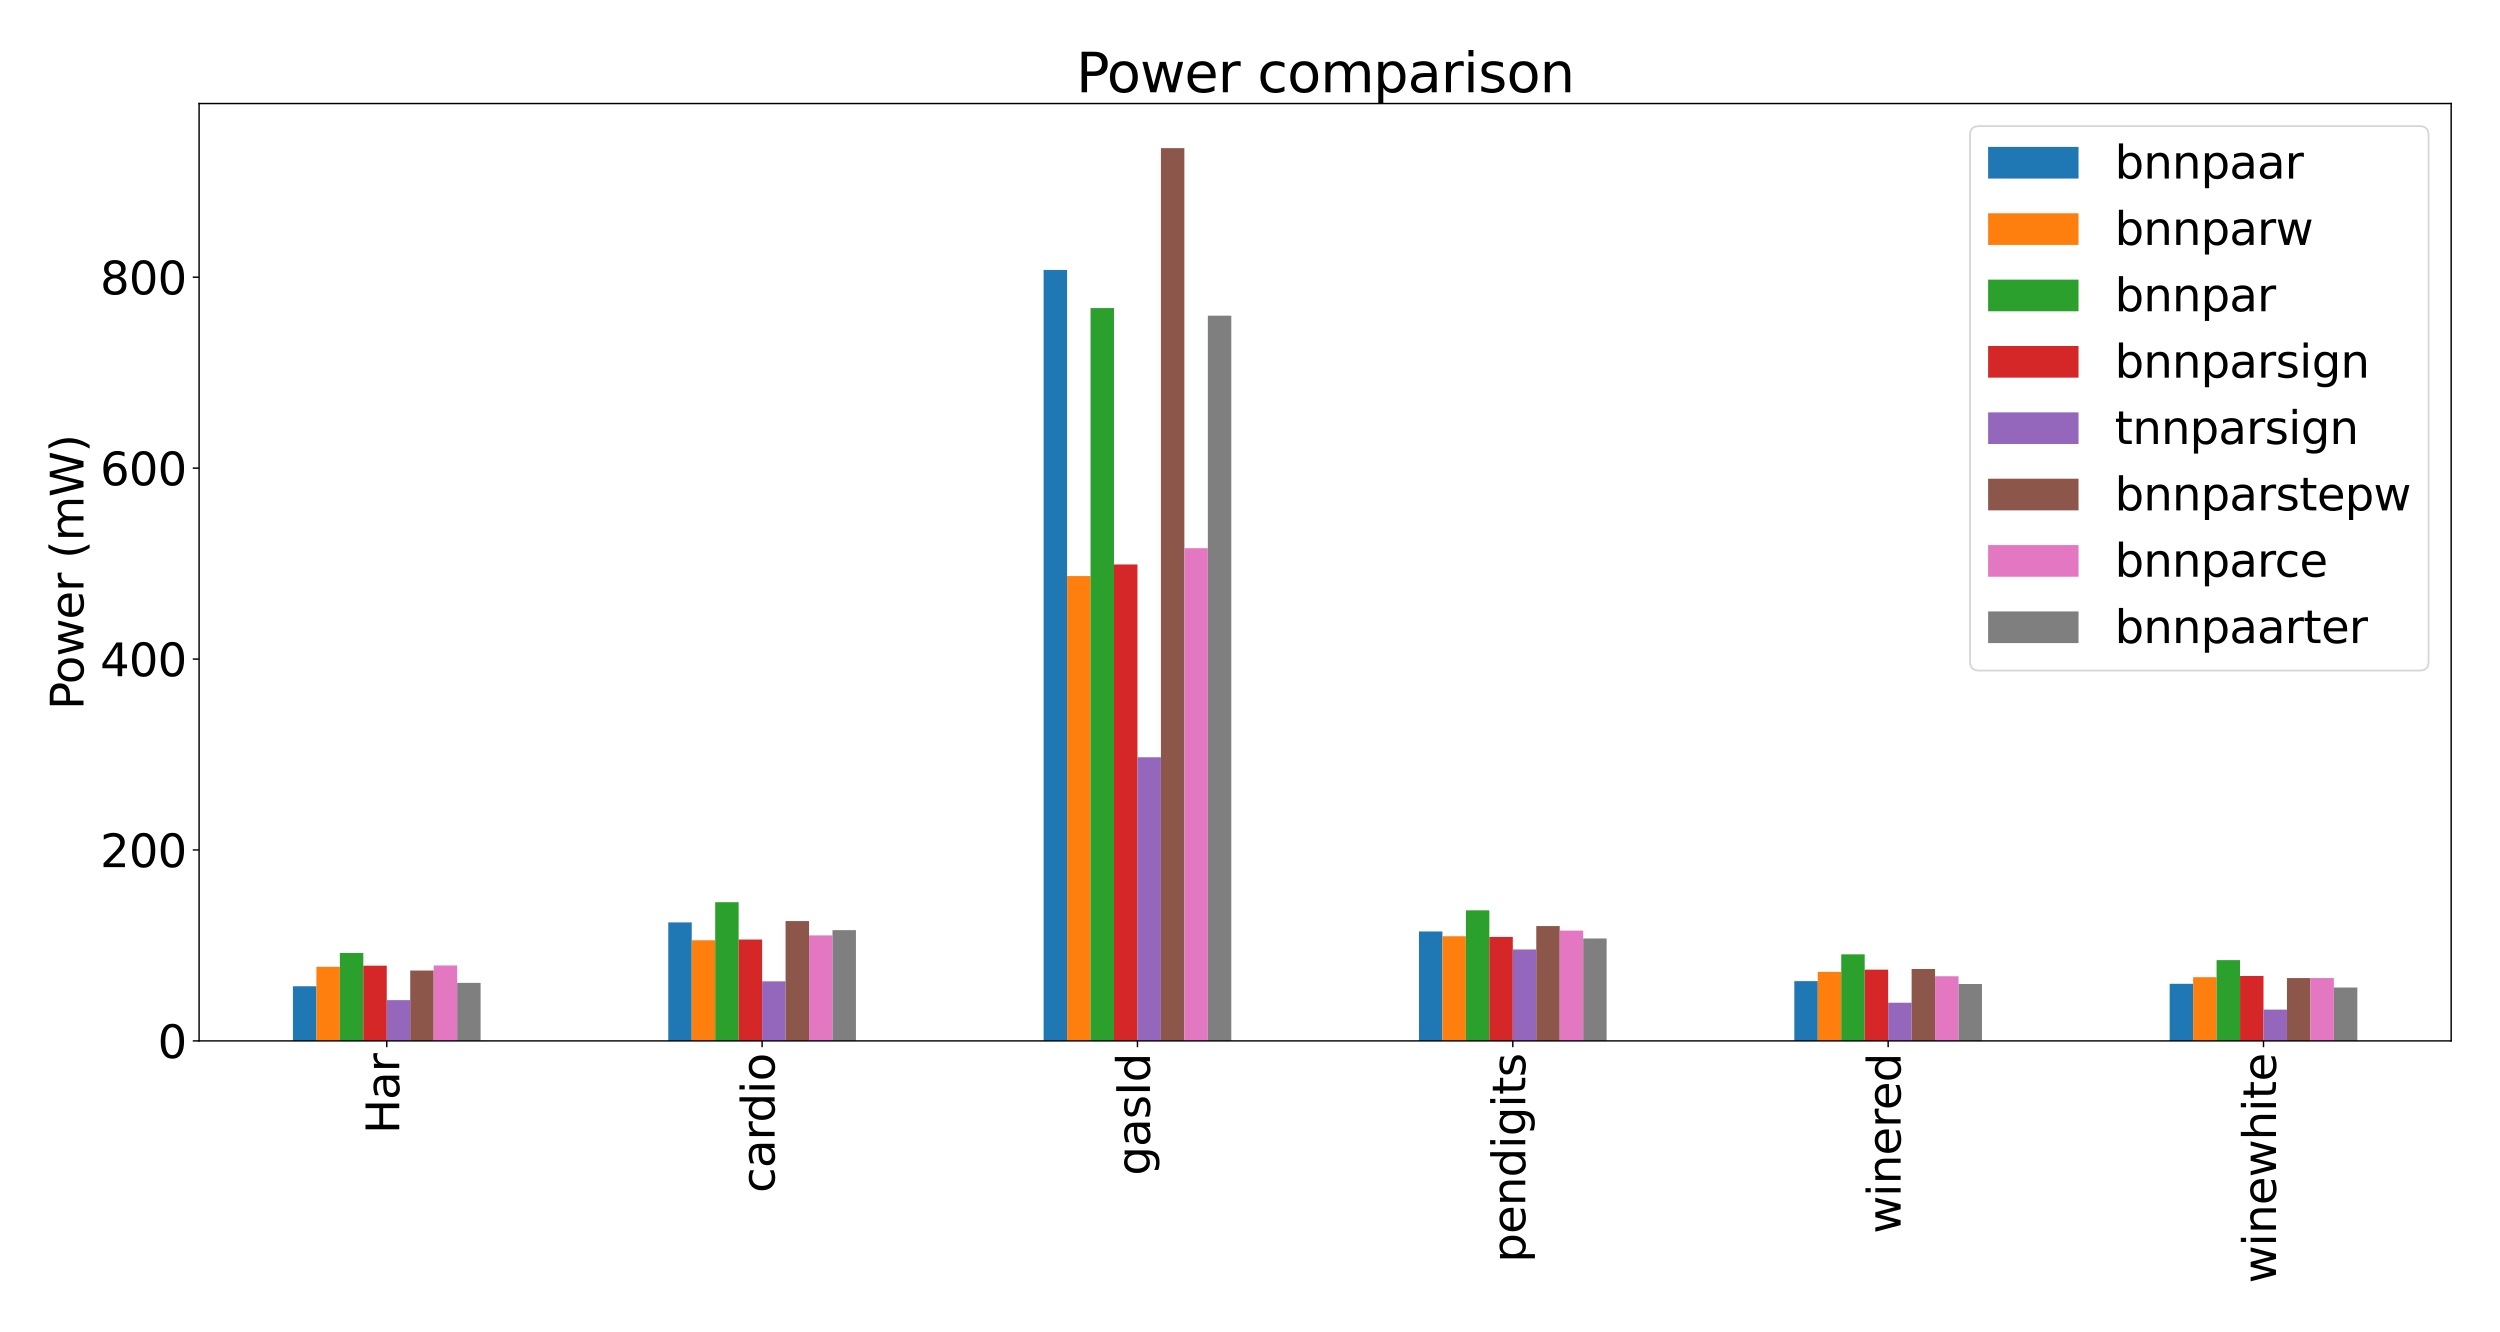 <?xml version="1.0" encoding="utf-8" standalone="no"?>
<!DOCTYPE svg PUBLIC "-//W3C//DTD SVG 1.1//EN"
  "http://www.w3.org/Graphics/SVG/1.1/DTD/svg11.dtd">
<svg xmlns:xlink="http://www.w3.org/1999/xlink" width="1382.4pt" height="736.56pt" viewBox="0 0 1382.4 736.56" xmlns="http://www.w3.org/2000/svg" version="1.1">
 <defs>
  <style type="text/css">*{stroke-linejoin: round; stroke-linecap: butt}</style>
 </defs>
 <g id="figure_1">
  <g id="patch_1">
   <path d="M 0 736.56 
L 1382.4 736.56 
L 1382.4 0 
L 0 0 
z
" style="fill: #ffffff"/>
  </g>
  <g id="axes_1">
   <g id="patch_2">
    <path d="M 110.09 575.57 
L 1355.4 575.57 
L 1355.4 57.24 
L 110.09 57.24 
z
" style="fill: #ffffff"/>
   </g>
   <g id="patch_3">
    <path d="M 161.978 575.57 
L 174.95 575.57 
L 174.95 545.377 
L 161.978 545.377 
z
" clip-path="url(#pcbe1aa7a98)" style="fill: #1f77b4"/>
   </g>
   <g id="patch_4">
    <path d="M 369.53 575.57 
L 382.502 575.57 
L 382.502 510.064 
L 369.53 510.064 
z
" clip-path="url(#pcbe1aa7a98)" style="fill: #1f77b4"/>
   </g>
   <g id="patch_5">
    <path d="M 577.081 575.57 
L 590.053 575.57 
L 590.053 149.276 
L 577.081 149.276 
z
" clip-path="url(#pcbe1aa7a98)" style="fill: #1f77b4"/>
   </g>
   <g id="patch_6">
    <path d="M 784.633 575.57 
L 797.605 575.57 
L 797.605 515.078 
L 784.633 515.078 
z
" clip-path="url(#pcbe1aa7a98)" style="fill: #1f77b4"/>
   </g>
   <g id="patch_7">
    <path d="M 992.185 575.57 
L 1005.157 575.57 
L 1005.157 542.526 
L 992.185 542.526 
z
" clip-path="url(#pcbe1aa7a98)" style="fill: #1f77b4"/>
   </g>
   <g id="patch_8">
    <path d="M 1199.736 575.57 
L 1212.708 575.57 
L 1212.708 544.004 
L 1199.736 544.004 
z
" clip-path="url(#pcbe1aa7a98)" style="fill: #1f77b4"/>
   </g>
   <g id="patch_9">
    <path d="M 174.95 575.57 
L 187.922 575.57 
L 187.922 534.609 
L 174.95 534.609 
z
" clip-path="url(#pcbe1aa7a98)" style="fill: #ff7f0e"/>
   </g>
   <g id="patch_10">
    <path d="M 382.502 575.57 
L 395.474 575.57 
L 395.474 519.934 
L 382.502 519.934 
z
" clip-path="url(#pcbe1aa7a98)" style="fill: #ff7f0e"/>
   </g>
   <g id="patch_11">
    <path d="M 590.053 575.57 
L 603.025 575.57 
L 603.025 318.559 
L 590.053 318.559 
z
" clip-path="url(#pcbe1aa7a98)" style="fill: #ff7f0e"/>
   </g>
   <g id="patch_12">
    <path d="M 797.605 575.57 
L 810.577 575.57 
L 810.577 517.717 
L 797.605 517.717 
z
" clip-path="url(#pcbe1aa7a98)" style="fill: #ff7f0e"/>
   </g>
   <g id="patch_13">
    <path d="M 1005.157 575.57 
L 1018.129 575.57 
L 1018.129 537.406 
L 1005.157 537.406 
z
" clip-path="url(#pcbe1aa7a98)" style="fill: #ff7f0e"/>
   </g>
   <g id="patch_14">
    <path d="M 1212.708 575.57 
L 1225.68 575.57 
L 1225.68 540.362 
L 1212.708 540.362 
z
" clip-path="url(#pcbe1aa7a98)" style="fill: #ff7f0e"/>
   </g>
   <g id="patch_15">
    <path d="M 187.922 575.57 
L 200.894 575.57 
L 200.894 526.955 
L 187.922 526.955 
z
" clip-path="url(#pcbe1aa7a98)" style="fill: #2ca02c"/>
   </g>
   <g id="patch_16">
    <path d="M 395.474 575.57 
L 408.446 575.57 
L 408.446 498.873 
L 395.474 498.873 
z
" clip-path="url(#pcbe1aa7a98)" style="fill: #2ca02c"/>
   </g>
   <g id="patch_17">
    <path d="M 603.025 575.57 
L 615.997 575.57 
L 615.997 170.338 
L 603.025 170.338 
z
" clip-path="url(#pcbe1aa7a98)" style="fill: #2ca02c"/>
   </g>
   <g id="patch_18">
    <path d="M 810.577 575.57 
L 823.549 575.57 
L 823.549 503.36 
L 810.577 503.36 
z
" clip-path="url(#pcbe1aa7a98)" style="fill: #2ca02c"/>
   </g>
   <g id="patch_19">
    <path d="M 1018.129 575.57 
L 1031.101 575.57 
L 1031.101 527.694 
L 1018.129 527.694 
z
" clip-path="url(#pcbe1aa7a98)" style="fill: #2ca02c"/>
   </g>
   <g id="patch_20">
    <path d="M 1225.68 575.57 
L 1238.652 575.57 
L 1238.652 530.914 
L 1225.68 530.914 
z
" clip-path="url(#pcbe1aa7a98)" style="fill: #2ca02c"/>
   </g>
   <g id="patch_21">
    <path d="M 200.894 575.57 
L 213.866 575.57 
L 213.866 533.975 
L 200.894 533.975 
z
" clip-path="url(#pcbe1aa7a98)" style="fill: #d62728"/>
   </g>
   <g id="patch_22">
    <path d="M 408.446 575.57 
L 421.418 575.57 
L 421.418 519.512 
L 408.446 519.512 
z
" clip-path="url(#pcbe1aa7a98)" style="fill: #d62728"/>
   </g>
   <g id="patch_23">
    <path d="M 615.997 575.57 
L 628.969 575.57 
L 628.969 312.119 
L 615.997 312.119 
z
" clip-path="url(#pcbe1aa7a98)" style="fill: #d62728"/>
   </g>
   <g id="patch_24">
    <path d="M 823.549 575.57 
L 836.521 575.57 
L 836.521 518.087 
L 823.549 518.087 
z
" clip-path="url(#pcbe1aa7a98)" style="fill: #d62728"/>
   </g>
   <g id="patch_25">
    <path d="M 1031.101 575.57 
L 1044.072 575.57 
L 1044.072 536.192 
L 1031.101 536.192 
z
" clip-path="url(#pcbe1aa7a98)" style="fill: #d62728"/>
   </g>
   <g id="patch_26">
    <path d="M 1238.652 575.57 
L 1251.624 575.57 
L 1251.624 539.676 
L 1238.652 539.676 
z
" clip-path="url(#pcbe1aa7a98)" style="fill: #d62728"/>
   </g>
   <g id="patch_27">
    <path d="M 213.866 575.57 
L 226.838 575.57 
L 226.838 553.031 
L 213.866 553.031 
z
" clip-path="url(#pcbe1aa7a98)" style="fill: #9467bd"/>
   </g>
   <g id="patch_28">
    <path d="M 421.418 575.57 
L 434.389 575.57 
L 434.389 542.632 
L 421.418 542.632 
z
" clip-path="url(#pcbe1aa7a98)" style="fill: #9467bd"/>
   </g>
   <g id="patch_29">
    <path d="M 628.969 575.57 
L 641.941 575.57 
L 641.941 418.745 
L 628.969 418.745 
z
" clip-path="url(#pcbe1aa7a98)" style="fill: #9467bd"/>
   </g>
   <g id="patch_30">
    <path d="M 836.521 575.57 
L 849.493 575.57 
L 849.493 525.002 
L 836.521 525.002 
z
" clip-path="url(#pcbe1aa7a98)" style="fill: #9467bd"/>
   </g>
   <g id="patch_31">
    <path d="M 1044.072 575.57 
L 1057.044 575.57 
L 1057.044 554.456 
L 1044.072 554.456 
z
" clip-path="url(#pcbe1aa7a98)" style="fill: #9467bd"/>
   </g>
   <g id="patch_32">
    <path d="M 1251.624 575.57 
L 1264.596 575.57 
L 1264.596 558.256 
L 1251.624 558.256 
z
" clip-path="url(#pcbe1aa7a98)" style="fill: #9467bd"/>
   </g>
   <g id="patch_33">
    <path d="M 226.838 575.57 
L 239.81 575.57 
L 239.81 536.667 
L 226.838 536.667 
z
" clip-path="url(#pcbe1aa7a98)" style="fill: #8c564b"/>
   </g>
   <g id="patch_34">
    <path d="M 434.389 575.57 
L 447.361 575.57 
L 447.361 509.325 
L 434.389 509.325 
z
" clip-path="url(#pcbe1aa7a98)" style="fill: #8c564b"/>
   </g>
   <g id="patch_35">
    <path d="M 641.941 575.57 
L 654.913 575.57 
L 654.913 81.922 
L 641.941 81.922 
z
" clip-path="url(#pcbe1aa7a98)" style="fill: #8c564b"/>
   </g>
   <g id="patch_36">
    <path d="M 849.493 575.57 
L 862.465 575.57 
L 862.465 512.069 
L 849.493 512.069 
z
" clip-path="url(#pcbe1aa7a98)" style="fill: #8c564b"/>
   </g>
   <g id="patch_37">
    <path d="M 1057.044 575.57 
L 1070.016 575.57 
L 1070.016 535.823 
L 1057.044 535.823 
z
" clip-path="url(#pcbe1aa7a98)" style="fill: #8c564b"/>
   </g>
   <g id="patch_38">
    <path d="M 1264.596 575.57 
L 1277.568 575.57 
L 1277.568 540.837 
L 1264.596 540.837 
z
" clip-path="url(#pcbe1aa7a98)" style="fill: #8c564b"/>
   </g>
   <g id="patch_39">
    <path d="M 239.81 575.57 
L 252.782 575.57 
L 252.782 533.87 
L 239.81 533.87 
z
" clip-path="url(#pcbe1aa7a98)" style="fill: #e377c2"/>
   </g>
   <g id="patch_40">
    <path d="M 447.361 575.57 
L 460.333 575.57 
L 460.333 517.242 
L 447.361 517.242 
z
" clip-path="url(#pcbe1aa7a98)" style="fill: #e377c2"/>
   </g>
   <g id="patch_41">
    <path d="M 654.913 575.57 
L 667.885 575.57 
L 667.885 303.145 
L 654.913 303.145 
z
" clip-path="url(#pcbe1aa7a98)" style="fill: #e377c2"/>
   </g>
   <g id="patch_42">
    <path d="M 862.465 575.57 
L 875.437 575.57 
L 875.437 514.603 
L 862.465 514.603 
z
" clip-path="url(#pcbe1aa7a98)" style="fill: #e377c2"/>
   </g>
   <g id="patch_43">
    <path d="M 1070.016 575.57 
L 1082.988 575.57 
L 1082.988 539.834 
L 1070.016 539.834 
z
" clip-path="url(#pcbe1aa7a98)" style="fill: #e377c2"/>
   </g>
   <g id="patch_44">
    <path d="M 1277.568 575.57 
L 1290.54 575.57 
L 1290.54 540.837 
L 1277.568 540.837 
z
" clip-path="url(#pcbe1aa7a98)" style="fill: #e377c2"/>
   </g>
   <g id="patch_45">
    <path d="M 252.782 575.57 
L 265.754 575.57 
L 265.754 543.477 
L 252.782 543.477 
z
" clip-path="url(#pcbe1aa7a98)" style="fill: #7f7f7f"/>
   </g>
   <g id="patch_46">
    <path d="M 460.333 575.57 
L 473.305 575.57 
L 473.305 514.339 
L 460.333 514.339 
z
" clip-path="url(#pcbe1aa7a98)" style="fill: #7f7f7f"/>
   </g>
   <g id="patch_47">
    <path d="M 667.885 575.57 
L 680.857 575.57 
L 680.857 174.56 
L 667.885 174.56 
z
" clip-path="url(#pcbe1aa7a98)" style="fill: #7f7f7f"/>
   </g>
   <g id="patch_48">
    <path d="M 875.437 575.57 
L 888.409 575.57 
L 888.409 518.931 
L 875.437 518.931 
z
" clip-path="url(#pcbe1aa7a98)" style="fill: #7f7f7f"/>
   </g>
   <g id="patch_49">
    <path d="M 1082.988 575.57 
L 1095.96 575.57 
L 1095.96 544.11 
L 1082.988 544.11 
z
" clip-path="url(#pcbe1aa7a98)" style="fill: #7f7f7f"/>
   </g>
   <g id="patch_50">
    <path d="M 1290.54 575.57 
L 1303.512 575.57 
L 1303.512 546.063 
L 1290.54 546.063 
z
" clip-path="url(#pcbe1aa7a98)" style="fill: #7f7f7f"/>
   </g>
   <g id="matplotlib.axis_1">
    <g id="xtick_1">
     <g id="line2d_1">
      <defs>
       <path id="md680f63c53" d="M 0 0 
L 0 3.5 
" style="stroke: #000000; stroke-width: 0.8"/>
      </defs>
      <g>
       <use xlink:href="#md680f63c53" x="213.866" y="575.57" style="stroke: #000000; stroke-width: 0.8"/>
      </g>
     </g>
     <g id="text_1">
      <!-- Har -->
      <g transform="translate(220.764 626.968) rotate(-90) scale(0.25 -0.25)">
       <defs>
        <path id="DejaVuSans-48" d="M 628 4666 
L 1259 4666 
L 1259 2753 
L 3553 2753 
L 3553 4666 
L 4184 4666 
L 4184 0 
L 3553 0 
L 3553 2222 
L 1259 2222 
L 1259 0 
L 628 0 
L 628 4666 
z
" transform="scale(0.016)"/>
        <path id="DejaVuSans-61" d="M 2194 1759 
Q 1497 1759 1228 1600 
Q 959 1441 959 1056 
Q 959 750 1161 570 
Q 1363 391 1709 391 
Q 2188 391 2477 730 
Q 2766 1069 2766 1631 
L 2766 1759 
L 2194 1759 
z
M 3341 1997 
L 3341 0 
L 2766 0 
L 2766 531 
Q 2569 213 2275 61 
Q 1981 -91 1556 -91 
Q 1019 -91 701 211 
Q 384 513 384 1019 
Q 384 1609 779 1909 
Q 1175 2209 1959 2209 
L 2766 2209 
L 2766 2266 
Q 2766 2663 2505 2880 
Q 2244 3097 1772 3097 
Q 1472 3097 1187 3025 
Q 903 2953 641 2809 
L 641 3341 
Q 956 3463 1253 3523 
Q 1550 3584 1831 3584 
Q 2591 3584 2966 3190 
Q 3341 2797 3341 1997 
z
" transform="scale(0.016)"/>
        <path id="DejaVuSans-72" d="M 2631 2963 
Q 2534 3019 2420 3045 
Q 2306 3072 2169 3072 
Q 1681 3072 1420 2755 
Q 1159 2438 1159 1844 
L 1159 0 
L 581 0 
L 581 3500 
L 1159 3500 
L 1159 2956 
Q 1341 3275 1631 3429 
Q 1922 3584 2338 3584 
Q 2397 3584 2469 3576 
Q 2541 3569 2628 3553 
L 2631 2963 
z
" transform="scale(0.016)"/>
       </defs>
       <use xlink:href="#DejaVuSans-48"/>
       <use xlink:href="#DejaVuSans-61" x="75.195"/>
       <use xlink:href="#DejaVuSans-72" x="136.475"/>
      </g>
     </g>
    </g>
    <g id="xtick_2">
     <g id="line2d_2">
      <g>
       <use xlink:href="#md680f63c53" x="421.418" y="575.57" style="stroke: #000000; stroke-width: 0.8"/>
      </g>
     </g>
     <g id="text_2">
      <!-- cardio -->
      <g transform="translate(428.316 659.59) rotate(-90) scale(0.25 -0.25)">
       <defs>
        <path id="DejaVuSans-63" d="M 3122 3366 
L 3122 2828 
Q 2878 2963 2633 3030 
Q 2388 3097 2138 3097 
Q 1578 3097 1268 2742 
Q 959 2388 959 1747 
Q 959 1106 1268 751 
Q 1578 397 2138 397 
Q 2388 397 2633 464 
Q 2878 531 3122 666 
L 3122 134 
Q 2881 22 2623 -34 
Q 2366 -91 2075 -91 
Q 1284 -91 818 406 
Q 353 903 353 1747 
Q 353 2603 823 3093 
Q 1294 3584 2113 3584 
Q 2378 3584 2631 3529 
Q 2884 3475 3122 3366 
z
" transform="scale(0.016)"/>
        <path id="DejaVuSans-64" d="M 2906 2969 
L 2906 4863 
L 3481 4863 
L 3481 0 
L 2906 0 
L 2906 525 
Q 2725 213 2448 61 
Q 2172 -91 1784 -91 
Q 1150 -91 751 415 
Q 353 922 353 1747 
Q 353 2572 751 3078 
Q 1150 3584 1784 3584 
Q 2172 3584 2448 3432 
Q 2725 3281 2906 2969 
z
M 947 1747 
Q 947 1113 1208 752 
Q 1469 391 1925 391 
Q 2381 391 2643 752 
Q 2906 1113 2906 1747 
Q 2906 2381 2643 2742 
Q 2381 3103 1925 3103 
Q 1469 3103 1208 2742 
Q 947 2381 947 1747 
z
" transform="scale(0.016)"/>
        <path id="DejaVuSans-69" d="M 603 3500 
L 1178 3500 
L 1178 0 
L 603 0 
L 603 3500 
z
M 603 4863 
L 1178 4863 
L 1178 4134 
L 603 4134 
L 603 4863 
z
" transform="scale(0.016)"/>
        <path id="DejaVuSans-6f" d="M 1959 3097 
Q 1497 3097 1228 2736 
Q 959 2375 959 1747 
Q 959 1119 1226 758 
Q 1494 397 1959 397 
Q 2419 397 2687 759 
Q 2956 1122 2956 1747 
Q 2956 2369 2687 2733 
Q 2419 3097 1959 3097 
z
M 1959 3584 
Q 2709 3584 3137 3096 
Q 3566 2609 3566 1747 
Q 3566 888 3137 398 
Q 2709 -91 1959 -91 
Q 1206 -91 779 398 
Q 353 888 353 1747 
Q 353 2609 779 3096 
Q 1206 3584 1959 3584 
z
" transform="scale(0.016)"/>
       </defs>
       <use xlink:href="#DejaVuSans-63"/>
       <use xlink:href="#DejaVuSans-61" x="54.98"/>
       <use xlink:href="#DejaVuSans-72" x="116.26"/>
       <use xlink:href="#DejaVuSans-64" x="155.623"/>
       <use xlink:href="#DejaVuSans-69" x="219.1"/>
       <use xlink:href="#DejaVuSans-6f" x="246.883"/>
      </g>
     </g>
    </g>
    <g id="xtick_3">
     <g id="line2d_3">
      <g>
       <use xlink:href="#md680f63c53" x="628.969" y="575.57" style="stroke: #000000; stroke-width: 0.8"/>
      </g>
     </g>
     <g id="text_3">
      <!-- gasId -->
      <g transform="translate(635.868 650.031) rotate(-90) scale(0.25 -0.25)">
       <defs>
        <path id="DejaVuSans-67" d="M 2906 1791 
Q 2906 2416 2648 2759 
Q 2391 3103 1925 3103 
Q 1463 3103 1205 2759 
Q 947 2416 947 1791 
Q 947 1169 1205 825 
Q 1463 481 1925 481 
Q 2391 481 2648 825 
Q 2906 1169 2906 1791 
z
M 3481 434 
Q 3481 -459 3084 -895 
Q 2688 -1331 1869 -1331 
Q 1566 -1331 1297 -1286 
Q 1028 -1241 775 -1147 
L 775 -588 
Q 1028 -725 1275 -790 
Q 1522 -856 1778 -856 
Q 2344 -856 2625 -561 
Q 2906 -266 2906 331 
L 2906 616 
Q 2728 306 2450 153 
Q 2172 0 1784 0 
Q 1141 0 747 490 
Q 353 981 353 1791 
Q 353 2603 747 3093 
Q 1141 3584 1784 3584 
Q 2172 3584 2450 3431 
Q 2728 3278 2906 2969 
L 2906 3500 
L 3481 3500 
L 3481 434 
z
" transform="scale(0.016)"/>
        <path id="DejaVuSans-73" d="M 2834 3397 
L 2834 2853 
Q 2591 2978 2328 3040 
Q 2066 3103 1784 3103 
Q 1356 3103 1142 2972 
Q 928 2841 928 2578 
Q 928 2378 1081 2264 
Q 1234 2150 1697 2047 
L 1894 2003 
Q 2506 1872 2764 1633 
Q 3022 1394 3022 966 
Q 3022 478 2636 193 
Q 2250 -91 1575 -91 
Q 1294 -91 989 -36 
Q 684 19 347 128 
L 347 722 
Q 666 556 975 473 
Q 1284 391 1588 391 
Q 1994 391 2212 530 
Q 2431 669 2431 922 
Q 2431 1156 2273 1281 
Q 2116 1406 1581 1522 
L 1381 1569 
Q 847 1681 609 1914 
Q 372 2147 372 2553 
Q 372 3047 722 3315 
Q 1072 3584 1716 3584 
Q 2034 3584 2315 3537 
Q 2597 3491 2834 3397 
z
" transform="scale(0.016)"/>
        <path id="DejaVuSans-49" d="M 628 4666 
L 1259 4666 
L 1259 0 
L 628 0 
L 628 4666 
z
" transform="scale(0.016)"/>
       </defs>
       <use xlink:href="#DejaVuSans-67"/>
       <use xlink:href="#DejaVuSans-61" x="63.477"/>
       <use xlink:href="#DejaVuSans-73" x="124.756"/>
       <use xlink:href="#DejaVuSans-49" x="176.855"/>
       <use xlink:href="#DejaVuSans-64" x="206.348"/>
      </g>
     </g>
    </g>
    <g id="xtick_4">
     <g id="line2d_4">
      <g>
       <use xlink:href="#md680f63c53" x="836.521" y="575.57" style="stroke: #000000; stroke-width: 0.8"/>
      </g>
     </g>
     <g id="text_4">
      <!-- pendigits -->
      <g transform="translate(843.419 698.125) rotate(-90) scale(0.25 -0.25)">
       <defs>
        <path id="DejaVuSans-70" d="M 1159 525 
L 1159 -1331 
L 581 -1331 
L 581 3500 
L 1159 3500 
L 1159 2969 
Q 1341 3281 1617 3432 
Q 1894 3584 2278 3584 
Q 2916 3584 3314 3078 
Q 3713 2572 3713 1747 
Q 3713 922 3314 415 
Q 2916 -91 2278 -91 
Q 1894 -91 1617 61 
Q 1341 213 1159 525 
z
M 3116 1747 
Q 3116 2381 2855 2742 
Q 2594 3103 2138 3103 
Q 1681 3103 1420 2742 
Q 1159 2381 1159 1747 
Q 1159 1113 1420 752 
Q 1681 391 2138 391 
Q 2594 391 2855 752 
Q 3116 1113 3116 1747 
z
" transform="scale(0.016)"/>
        <path id="DejaVuSans-65" d="M 3597 1894 
L 3597 1613 
L 953 1613 
Q 991 1019 1311 708 
Q 1631 397 2203 397 
Q 2534 397 2845 478 
Q 3156 559 3463 722 
L 3463 178 
Q 3153 47 2828 -22 
Q 2503 -91 2169 -91 
Q 1331 -91 842 396 
Q 353 884 353 1716 
Q 353 2575 817 3079 
Q 1281 3584 2069 3584 
Q 2775 3584 3186 3129 
Q 3597 2675 3597 1894 
z
M 3022 2063 
Q 3016 2534 2758 2815 
Q 2500 3097 2075 3097 
Q 1594 3097 1305 2825 
Q 1016 2553 972 2059 
L 3022 2063 
z
" transform="scale(0.016)"/>
        <path id="DejaVuSans-6e" d="M 3513 2113 
L 3513 0 
L 2938 0 
L 2938 2094 
Q 2938 2591 2744 2837 
Q 2550 3084 2163 3084 
Q 1697 3084 1428 2787 
Q 1159 2491 1159 1978 
L 1159 0 
L 581 0 
L 581 3500 
L 1159 3500 
L 1159 2956 
Q 1366 3272 1645 3428 
Q 1925 3584 2291 3584 
Q 2894 3584 3203 3211 
Q 3513 2838 3513 2113 
z
" transform="scale(0.016)"/>
        <path id="DejaVuSans-74" d="M 1172 4494 
L 1172 3500 
L 2356 3500 
L 2356 3053 
L 1172 3053 
L 1172 1153 
Q 1172 725 1289 603 
Q 1406 481 1766 481 
L 2356 481 
L 2356 0 
L 1766 0 
Q 1100 0 847 248 
Q 594 497 594 1153 
L 594 3053 
L 172 3053 
L 172 3500 
L 594 3500 
L 594 4494 
L 1172 4494 
z
" transform="scale(0.016)"/>
       </defs>
       <use xlink:href="#DejaVuSans-70"/>
       <use xlink:href="#DejaVuSans-65" x="63.477"/>
       <use xlink:href="#DejaVuSans-6e" x="125"/>
       <use xlink:href="#DejaVuSans-64" x="188.379"/>
       <use xlink:href="#DejaVuSans-69" x="251.855"/>
       <use xlink:href="#DejaVuSans-67" x="279.639"/>
       <use xlink:href="#DejaVuSans-69" x="343.115"/>
       <use xlink:href="#DejaVuSans-74" x="370.898"/>
       <use xlink:href="#DejaVuSans-73" x="410.107"/>
      </g>
     </g>
    </g>
    <g id="xtick_5">
     <g id="line2d_5">
      <g>
       <use xlink:href="#md680f63c53" x="1044.072" y="575.57" style="stroke: #000000; stroke-width: 0.8"/>
      </g>
     </g>
     <g id="text_5">
      <!-- winered -->
      <g transform="translate(1050.971 682.156) rotate(-90) scale(0.25 -0.25)">
       <defs>
        <path id="DejaVuSans-77" d="M 269 3500 
L 844 3500 
L 1563 769 
L 2278 3500 
L 2956 3500 
L 3675 769 
L 4391 3500 
L 4966 3500 
L 4050 0 
L 3372 0 
L 2619 2869 
L 1863 0 
L 1184 0 
L 269 3500 
z
" transform="scale(0.016)"/>
       </defs>
       <use xlink:href="#DejaVuSans-77"/>
       <use xlink:href="#DejaVuSans-69" x="81.787"/>
       <use xlink:href="#DejaVuSans-6e" x="109.57"/>
       <use xlink:href="#DejaVuSans-65" x="172.949"/>
       <use xlink:href="#DejaVuSans-72" x="234.473"/>
       <use xlink:href="#DejaVuSans-65" x="273.336"/>
       <use xlink:href="#DejaVuSans-64" x="334.859"/>
      </g>
     </g>
    </g>
    <g id="xtick_6">
     <g id="line2d_6">
      <g>
       <use xlink:href="#md680f63c53" x="1251.624" y="575.57" style="stroke: #000000; stroke-width: 0.8"/>
      </g>
     </g>
     <g id="text_6">
      <!-- winewhite -->
      <g transform="translate(1258.523 709.605) rotate(-90) scale(0.25 -0.25)">
       <defs>
        <path id="DejaVuSans-68" d="M 3513 2113 
L 3513 0 
L 2938 0 
L 2938 2094 
Q 2938 2591 2744 2837 
Q 2550 3084 2163 3084 
Q 1697 3084 1428 2787 
Q 1159 2491 1159 1978 
L 1159 0 
L 581 0 
L 581 4863 
L 1159 4863 
L 1159 2956 
Q 1366 3272 1645 3428 
Q 1925 3584 2291 3584 
Q 2894 3584 3203 3211 
Q 3513 2838 3513 2113 
z
" transform="scale(0.016)"/>
       </defs>
       <use xlink:href="#DejaVuSans-77"/>
       <use xlink:href="#DejaVuSans-69" x="81.787"/>
       <use xlink:href="#DejaVuSans-6e" x="109.57"/>
       <use xlink:href="#DejaVuSans-65" x="172.949"/>
       <use xlink:href="#DejaVuSans-77" x="234.473"/>
       <use xlink:href="#DejaVuSans-68" x="316.26"/>
       <use xlink:href="#DejaVuSans-69" x="379.639"/>
       <use xlink:href="#DejaVuSans-74" x="407.422"/>
       <use xlink:href="#DejaVuSans-65" x="446.631"/>
      </g>
     </g>
    </g>
   </g>
   <g id="matplotlib.axis_2">
    <g id="ytick_1">
     <g id="line2d_7">
      <defs>
       <path id="m4e2b0af853" d="M 0 0 
L -3.5 0 
" style="stroke: #000000; stroke-width: 0.8"/>
      </defs>
      <g>
       <use xlink:href="#m4e2b0af853" x="110.09" y="575.57" style="stroke: #000000; stroke-width: 0.8"/>
      </g>
     </g>
     <g id="text_7">
      <!-- 0 -->
      <g transform="translate(87.184 585.068) scale(0.25 -0.25)">
       <defs>
        <path id="DejaVuSans-30" d="M 2034 4250 
Q 1547 4250 1301 3770 
Q 1056 3291 1056 2328 
Q 1056 1369 1301 889 
Q 1547 409 2034 409 
Q 2525 409 2770 889 
Q 3016 1369 3016 2328 
Q 3016 3291 2770 3770 
Q 2525 4250 2034 4250 
z
M 2034 4750 
Q 2819 4750 3233 4129 
Q 3647 3509 3647 2328 
Q 3647 1150 3233 529 
Q 2819 -91 2034 -91 
Q 1250 -91 836 529 
Q 422 1150 422 2328 
Q 422 3509 836 4129 
Q 1250 4750 2034 4750 
z
" transform="scale(0.016)"/>
       </defs>
       <use xlink:href="#DejaVuSans-30"/>
      </g>
     </g>
    </g>
    <g id="ytick_2">
     <g id="line2d_8">
      <g>
       <use xlink:href="#m4e2b0af853" x="110.09" y="470" style="stroke: #000000; stroke-width: 0.8"/>
      </g>
     </g>
     <g id="text_8">
      <!-- 200 -->
      <g transform="translate(55.371 479.498) scale(0.25 -0.25)">
       <defs>
        <path id="DejaVuSans-32" d="M 1228 531 
L 3431 531 
L 3431 0 
L 469 0 
L 469 531 
Q 828 903 1448 1529 
Q 2069 2156 2228 2338 
Q 2531 2678 2651 2914 
Q 2772 3150 2772 3378 
Q 2772 3750 2511 3984 
Q 2250 4219 1831 4219 
Q 1534 4219 1204 4116 
Q 875 4013 500 3803 
L 500 4441 
Q 881 4594 1212 4672 
Q 1544 4750 1819 4750 
Q 2544 4750 2975 4387 
Q 3406 4025 3406 3419 
Q 3406 3131 3298 2873 
Q 3191 2616 2906 2266 
Q 2828 2175 2409 1742 
Q 1991 1309 1228 531 
z
" transform="scale(0.016)"/>
       </defs>
       <use xlink:href="#DejaVuSans-32"/>
       <use xlink:href="#DejaVuSans-30" x="63.623"/>
       <use xlink:href="#DejaVuSans-30" x="127.246"/>
      </g>
     </g>
    </g>
    <g id="ytick_3">
     <g id="line2d_9">
      <g>
       <use xlink:href="#m4e2b0af853" x="110.09" y="364.429" style="stroke: #000000; stroke-width: 0.8"/>
      </g>
     </g>
     <g id="text_9">
      <!-- 400 -->
      <g transform="translate(55.371 373.927) scale(0.25 -0.25)">
       <defs>
        <path id="DejaVuSans-34" d="M 2419 4116 
L 825 1625 
L 2419 1625 
L 2419 4116 
z
M 2253 4666 
L 3047 4666 
L 3047 1625 
L 3713 1625 
L 3713 1100 
L 3047 1100 
L 3047 0 
L 2419 0 
L 2419 1100 
L 313 1100 
L 313 1709 
L 2253 4666 
z
" transform="scale(0.016)"/>
       </defs>
       <use xlink:href="#DejaVuSans-34"/>
       <use xlink:href="#DejaVuSans-30" x="63.623"/>
       <use xlink:href="#DejaVuSans-30" x="127.246"/>
      </g>
     </g>
    </g>
    <g id="ytick_4">
     <g id="line2d_10">
      <g>
       <use xlink:href="#m4e2b0af853" x="110.09" y="258.859" style="stroke: #000000; stroke-width: 0.8"/>
      </g>
     </g>
     <g id="text_10">
      <!-- 600 -->
      <g transform="translate(55.371 268.357) scale(0.25 -0.25)">
       <defs>
        <path id="DejaVuSans-36" d="M 2113 2584 
Q 1688 2584 1439 2293 
Q 1191 2003 1191 1497 
Q 1191 994 1439 701 
Q 1688 409 2113 409 
Q 2538 409 2786 701 
Q 3034 994 3034 1497 
Q 3034 2003 2786 2293 
Q 2538 2584 2113 2584 
z
M 3366 4563 
L 3366 3988 
Q 3128 4100 2886 4159 
Q 2644 4219 2406 4219 
Q 1781 4219 1451 3797 
Q 1122 3375 1075 2522 
Q 1259 2794 1537 2939 
Q 1816 3084 2150 3084 
Q 2853 3084 3261 2657 
Q 3669 2231 3669 1497 
Q 3669 778 3244 343 
Q 2819 -91 2113 -91 
Q 1303 -91 875 529 
Q 447 1150 447 2328 
Q 447 3434 972 4092 
Q 1497 4750 2381 4750 
Q 2619 4750 2861 4703 
Q 3103 4656 3366 4563 
z
" transform="scale(0.016)"/>
       </defs>
       <use xlink:href="#DejaVuSans-36"/>
       <use xlink:href="#DejaVuSans-30" x="63.623"/>
       <use xlink:href="#DejaVuSans-30" x="127.246"/>
      </g>
     </g>
    </g>
    <g id="ytick_5">
     <g id="line2d_11">
      <g>
       <use xlink:href="#m4e2b0af853" x="110.09" y="153.288" style="stroke: #000000; stroke-width: 0.8"/>
      </g>
     </g>
     <g id="text_11">
      <!-- 800 -->
      <g transform="translate(55.371 162.786) scale(0.25 -0.25)">
       <defs>
        <path id="DejaVuSans-38" d="M 2034 2216 
Q 1584 2216 1326 1975 
Q 1069 1734 1069 1313 
Q 1069 891 1326 650 
Q 1584 409 2034 409 
Q 2484 409 2743 651 
Q 3003 894 3003 1313 
Q 3003 1734 2745 1975 
Q 2488 2216 2034 2216 
z
M 1403 2484 
Q 997 2584 770 2862 
Q 544 3141 544 3541 
Q 544 4100 942 4425 
Q 1341 4750 2034 4750 
Q 2731 4750 3128 4425 
Q 3525 4100 3525 3541 
Q 3525 3141 3298 2862 
Q 3072 2584 2669 2484 
Q 3125 2378 3379 2068 
Q 3634 1759 3634 1313 
Q 3634 634 3220 271 
Q 2806 -91 2034 -91 
Q 1263 -91 848 271 
Q 434 634 434 1313 
Q 434 1759 690 2068 
Q 947 2378 1403 2484 
z
M 1172 3481 
Q 1172 3119 1398 2916 
Q 1625 2713 2034 2713 
Q 2441 2713 2670 2916 
Q 2900 3119 2900 3481 
Q 2900 3844 2670 4047 
Q 2441 4250 2034 4250 
Q 1625 4250 1398 4047 
Q 1172 3844 1172 3481 
z
" transform="scale(0.016)"/>
       </defs>
       <use xlink:href="#DejaVuSans-38"/>
       <use xlink:href="#DejaVuSans-30" x="63.623"/>
       <use xlink:href="#DejaVuSans-30" x="127.246"/>
      </g>
     </g>
    </g>
    <g id="text_12">
     <!-- Power (mW) -->
     <g transform="translate(46.172 392.452) rotate(-90) scale(0.25 -0.25)">
      <defs>
       <path id="DejaVuSans-50" d="M 1259 4147 
L 1259 2394 
L 2053 2394 
Q 2494 2394 2734 2622 
Q 2975 2850 2975 3272 
Q 2975 3691 2734 3919 
Q 2494 4147 2053 4147 
L 1259 4147 
z
M 628 4666 
L 2053 4666 
Q 2838 4666 3239 4311 
Q 3641 3956 3641 3272 
Q 3641 2581 3239 2228 
Q 2838 1875 2053 1875 
L 1259 1875 
L 1259 0 
L 628 0 
L 628 4666 
z
" transform="scale(0.016)"/>
       <path id="DejaVuSans-20" transform="scale(0.016)"/>
       <path id="DejaVuSans-28" d="M 1984 4856 
Q 1566 4138 1362 3434 
Q 1159 2731 1159 2009 
Q 1159 1288 1364 580 
Q 1569 -128 1984 -844 
L 1484 -844 
Q 1016 -109 783 600 
Q 550 1309 550 2009 
Q 550 2706 781 3412 
Q 1013 4119 1484 4856 
L 1984 4856 
z
" transform="scale(0.016)"/>
       <path id="DejaVuSans-6d" d="M 3328 2828 
Q 3544 3216 3844 3400 
Q 4144 3584 4550 3584 
Q 5097 3584 5394 3201 
Q 5691 2819 5691 2113 
L 5691 0 
L 5113 0 
L 5113 2094 
Q 5113 2597 4934 2840 
Q 4756 3084 4391 3084 
Q 3944 3084 3684 2787 
Q 3425 2491 3425 1978 
L 3425 0 
L 2847 0 
L 2847 2094 
Q 2847 2600 2669 2842 
Q 2491 3084 2119 3084 
Q 1678 3084 1418 2786 
Q 1159 2488 1159 1978 
L 1159 0 
L 581 0 
L 581 3500 
L 1159 3500 
L 1159 2956 
Q 1356 3278 1631 3431 
Q 1906 3584 2284 3584 
Q 2666 3584 2933 3390 
Q 3200 3197 3328 2828 
z
" transform="scale(0.016)"/>
       <path id="DejaVuSans-57" d="M 213 4666 
L 850 4666 
L 1831 722 
L 2809 4666 
L 3519 4666 
L 4500 722 
L 5478 4666 
L 6119 4666 
L 4947 0 
L 4153 0 
L 3169 4050 
L 2175 0 
L 1381 0 
L 213 4666 
z
" transform="scale(0.016)"/>
       <path id="DejaVuSans-29" d="M 513 4856 
L 1013 4856 
Q 1481 4119 1714 3412 
Q 1947 2706 1947 2009 
Q 1947 1309 1714 600 
Q 1481 -109 1013 -844 
L 513 -844 
Q 928 -128 1133 580 
Q 1338 1288 1338 2009 
Q 1338 2731 1133 3434 
Q 928 4138 513 4856 
z
" transform="scale(0.016)"/>
      </defs>
      <use xlink:href="#DejaVuSans-50"/>
      <use xlink:href="#DejaVuSans-6f" x="56.678"/>
      <use xlink:href="#DejaVuSans-77" x="117.859"/>
      <use xlink:href="#DejaVuSans-65" x="199.646"/>
      <use xlink:href="#DejaVuSans-72" x="261.17"/>
      <use xlink:href="#DejaVuSans-20" x="302.283"/>
      <use xlink:href="#DejaVuSans-28" x="334.07"/>
      <use xlink:href="#DejaVuSans-6d" x="373.084"/>
      <use xlink:href="#DejaVuSans-57" x="470.496"/>
      <use xlink:href="#DejaVuSans-29" x="569.373"/>
     </g>
    </g>
   </g>
   <g id="patch_51">
    <path d="M 110.09 575.57 
L 110.09 57.24 
" style="fill: none; stroke: #000000; stroke-width: 0.8; stroke-linejoin: miter; stroke-linecap: square"/>
   </g>
   <g id="patch_52">
    <path d="M 1355.4 575.57 
L 1355.4 57.24 
" style="fill: none; stroke: #000000; stroke-width: 0.8; stroke-linejoin: miter; stroke-linecap: square"/>
   </g>
   <g id="patch_53">
    <path d="M 110.09 575.57 
L 1355.4 575.57 
" style="fill: none; stroke: #000000; stroke-width: 0.8; stroke-linejoin: miter; stroke-linecap: square"/>
   </g>
   <g id="patch_54">
    <path d="M 110.09 57.24 
L 1355.4 57.24 
" style="fill: none; stroke: #000000; stroke-width: 0.8; stroke-linejoin: miter; stroke-linecap: square"/>
   </g>
   <g id="text_13">
    <!-- Power comparison -->
    <g transform="translate(595.052 51.001) scale(0.3 -0.3)">
     <use xlink:href="#DejaVuSans-50"/>
     <use xlink:href="#DejaVuSans-6f" x="56.678"/>
     <use xlink:href="#DejaVuSans-77" x="117.859"/>
     <use xlink:href="#DejaVuSans-65" x="199.646"/>
     <use xlink:href="#DejaVuSans-72" x="261.17"/>
     <use xlink:href="#DejaVuSans-20" x="302.283"/>
     <use xlink:href="#DejaVuSans-63" x="334.07"/>
     <use xlink:href="#DejaVuSans-6f" x="389.051"/>
     <use xlink:href="#DejaVuSans-6d" x="450.232"/>
     <use xlink:href="#DejaVuSans-70" x="547.645"/>
     <use xlink:href="#DejaVuSans-61" x="611.121"/>
     <use xlink:href="#DejaVuSans-72" x="672.4"/>
     <use xlink:href="#DejaVuSans-69" x="713.514"/>
     <use xlink:href="#DejaVuSans-73" x="741.297"/>
     <use xlink:href="#DejaVuSans-6f" x="793.396"/>
     <use xlink:href="#DejaVuSans-6e" x="854.578"/>
    </g>
   </g>
   <g id="legend_1">
    <g id="patch_55">
     <path d="M 1094.349 370.803 
L 1337.9 370.803 
Q 1342.9 370.803 1342.9 365.803 
L 1342.9 74.74 
Q 1342.9 69.74 1337.9 69.74 
L 1094.349 69.74 
Q 1089.349 69.74 1089.349 74.74 
L 1089.349 365.803 
Q 1089.349 370.803 1094.349 370.803 
z
" style="fill: #ffffff; opacity: 0.8; stroke: #cccccc; stroke-linejoin: miter"/>
    </g>
    <g id="patch_56">
     <path d="M 1099.349 98.736 
L 1149.349 98.736 
L 1149.349 81.236 
L 1099.349 81.236 
z
" style="fill: #1f77b4"/>
    </g>
    <g id="text_14">
     <!-- bnnpaar -->
     <g transform="translate(1169.349 98.736) scale(0.25 -0.25)">
      <defs>
       <path id="DejaVuSans-62" d="M 3116 1747 
Q 3116 2381 2855 2742 
Q 2594 3103 2138 3103 
Q 1681 3103 1420 2742 
Q 1159 2381 1159 1747 
Q 1159 1113 1420 752 
Q 1681 391 2138 391 
Q 2594 391 2855 752 
Q 3116 1113 3116 1747 
z
M 1159 2969 
Q 1341 3281 1617 3432 
Q 1894 3584 2278 3584 
Q 2916 3584 3314 3078 
Q 3713 2572 3713 1747 
Q 3713 922 3314 415 
Q 2916 -91 2278 -91 
Q 1894 -91 1617 61 
Q 1341 213 1159 525 
L 1159 0 
L 581 0 
L 581 4863 
L 1159 4863 
L 1159 2969 
z
" transform="scale(0.016)"/>
      </defs>
      <use xlink:href="#DejaVuSans-62"/>
      <use xlink:href="#DejaVuSans-6e" x="63.477"/>
      <use xlink:href="#DejaVuSans-6e" x="126.855"/>
      <use xlink:href="#DejaVuSans-70" x="190.234"/>
      <use xlink:href="#DejaVuSans-61" x="253.711"/>
      <use xlink:href="#DejaVuSans-61" x="314.99"/>
      <use xlink:href="#DejaVuSans-72" x="376.27"/>
     </g>
    </g>
    <g id="patch_57">
     <path d="M 1099.349 135.431 
L 1149.349 135.431 
L 1149.349 117.931 
L 1099.349 117.931 
z
" style="fill: #ff7f0e"/>
    </g>
    <g id="text_15">
     <!-- bnnparw -->
     <g transform="translate(1169.349 135.431) scale(0.25 -0.25)">
      <use xlink:href="#DejaVuSans-62"/>
      <use xlink:href="#DejaVuSans-6e" x="63.477"/>
      <use xlink:href="#DejaVuSans-6e" x="126.855"/>
      <use xlink:href="#DejaVuSans-70" x="190.234"/>
      <use xlink:href="#DejaVuSans-61" x="253.711"/>
      <use xlink:href="#DejaVuSans-72" x="314.99"/>
      <use xlink:href="#DejaVuSans-77" x="356.104"/>
     </g>
    </g>
    <g id="patch_58">
     <path d="M 1099.349 172.127 
L 1149.349 172.127 
L 1149.349 154.627 
L 1099.349 154.627 
z
" style="fill: #2ca02c"/>
    </g>
    <g id="text_16">
     <!-- bnnpar -->
     <g transform="translate(1169.349 172.127) scale(0.25 -0.25)">
      <use xlink:href="#DejaVuSans-62"/>
      <use xlink:href="#DejaVuSans-6e" x="63.477"/>
      <use xlink:href="#DejaVuSans-6e" x="126.855"/>
      <use xlink:href="#DejaVuSans-70" x="190.234"/>
      <use xlink:href="#DejaVuSans-61" x="253.711"/>
      <use xlink:href="#DejaVuSans-72" x="314.99"/>
     </g>
    </g>
    <g id="patch_59">
     <path d="M 1099.349 208.822 
L 1149.349 208.822 
L 1149.349 191.322 
L 1099.349 191.322 
z
" style="fill: #d62728"/>
    </g>
    <g id="text_17">
     <!-- bnnparsign -->
     <g transform="translate(1169.349 208.822) scale(0.25 -0.25)">
      <use xlink:href="#DejaVuSans-62"/>
      <use xlink:href="#DejaVuSans-6e" x="63.477"/>
      <use xlink:href="#DejaVuSans-6e" x="126.855"/>
      <use xlink:href="#DejaVuSans-70" x="190.234"/>
      <use xlink:href="#DejaVuSans-61" x="253.711"/>
      <use xlink:href="#DejaVuSans-72" x="314.99"/>
      <use xlink:href="#DejaVuSans-73" x="356.104"/>
      <use xlink:href="#DejaVuSans-69" x="408.203"/>
      <use xlink:href="#DejaVuSans-67" x="435.986"/>
      <use xlink:href="#DejaVuSans-6e" x="499.463"/>
     </g>
    </g>
    <g id="patch_60">
     <path d="M 1099.349 245.517 
L 1149.349 245.517 
L 1149.349 228.017 
L 1099.349 228.017 
z
" style="fill: #9467bd"/>
    </g>
    <g id="text_18">
     <!-- tnnparsign -->
     <g transform="translate(1169.349 245.517) scale(0.25 -0.25)">
      <use xlink:href="#DejaVuSans-74"/>
      <use xlink:href="#DejaVuSans-6e" x="39.209"/>
      <use xlink:href="#DejaVuSans-6e" x="102.588"/>
      <use xlink:href="#DejaVuSans-70" x="165.967"/>
      <use xlink:href="#DejaVuSans-61" x="229.443"/>
      <use xlink:href="#DejaVuSans-72" x="290.723"/>
      <use xlink:href="#DejaVuSans-73" x="331.836"/>
      <use xlink:href="#DejaVuSans-69" x="383.936"/>
      <use xlink:href="#DejaVuSans-67" x="411.719"/>
      <use xlink:href="#DejaVuSans-6e" x="475.195"/>
     </g>
    </g>
    <g id="patch_61">
     <path d="M 1099.349 282.213 
L 1149.349 282.213 
L 1149.349 264.713 
L 1099.349 264.713 
z
" style="fill: #8c564b"/>
    </g>
    <g id="text_19">
     <!-- bnnparstepw -->
     <g transform="translate(1169.349 282.213) scale(0.25 -0.25)">
      <use xlink:href="#DejaVuSans-62"/>
      <use xlink:href="#DejaVuSans-6e" x="63.477"/>
      <use xlink:href="#DejaVuSans-6e" x="126.855"/>
      <use xlink:href="#DejaVuSans-70" x="190.234"/>
      <use xlink:href="#DejaVuSans-61" x="253.711"/>
      <use xlink:href="#DejaVuSans-72" x="314.99"/>
      <use xlink:href="#DejaVuSans-73" x="356.104"/>
      <use xlink:href="#DejaVuSans-74" x="408.203"/>
      <use xlink:href="#DejaVuSans-65" x="447.412"/>
      <use xlink:href="#DejaVuSans-70" x="508.936"/>
      <use xlink:href="#DejaVuSans-77" x="572.412"/>
     </g>
    </g>
    <g id="patch_62">
     <path d="M 1099.349 318.908 
L 1149.349 318.908 
L 1149.349 301.408 
L 1099.349 301.408 
z
" style="fill: #e377c2"/>
    </g>
    <g id="text_20">
     <!-- bnnparce -->
     <g transform="translate(1169.349 318.908) scale(0.25 -0.25)">
      <use xlink:href="#DejaVuSans-62"/>
      <use xlink:href="#DejaVuSans-6e" x="63.477"/>
      <use xlink:href="#DejaVuSans-6e" x="126.855"/>
      <use xlink:href="#DejaVuSans-70" x="190.234"/>
      <use xlink:href="#DejaVuSans-61" x="253.711"/>
      <use xlink:href="#DejaVuSans-72" x="314.99"/>
      <use xlink:href="#DejaVuSans-63" x="353.854"/>
      <use xlink:href="#DejaVuSans-65" x="408.834"/>
     </g>
    </g>
    <g id="patch_63">
     <path d="M 1099.349 355.603 
L 1149.349 355.603 
L 1149.349 338.103 
L 1099.349 338.103 
z
" style="fill: #7f7f7f"/>
    </g>
    <g id="text_21">
     <!-- bnnpaarter -->
     <g transform="translate(1169.349 355.603) scale(0.25 -0.25)">
      <use xlink:href="#DejaVuSans-62"/>
      <use xlink:href="#DejaVuSans-6e" x="63.477"/>
      <use xlink:href="#DejaVuSans-6e" x="126.855"/>
      <use xlink:href="#DejaVuSans-70" x="190.234"/>
      <use xlink:href="#DejaVuSans-61" x="253.711"/>
      <use xlink:href="#DejaVuSans-61" x="314.99"/>
      <use xlink:href="#DejaVuSans-72" x="376.27"/>
      <use xlink:href="#DejaVuSans-74" x="417.383"/>
      <use xlink:href="#DejaVuSans-65" x="456.592"/>
      <use xlink:href="#DejaVuSans-72" x="518.115"/>
     </g>
    </g>
   </g>
  </g>
 </g>
 <defs>
  <clipPath id="pcbe1aa7a98">
   <rect x="110.09" y="57.24" width="1245.31" height="518.33"/>
  </clipPath>
 </defs>
</svg>
